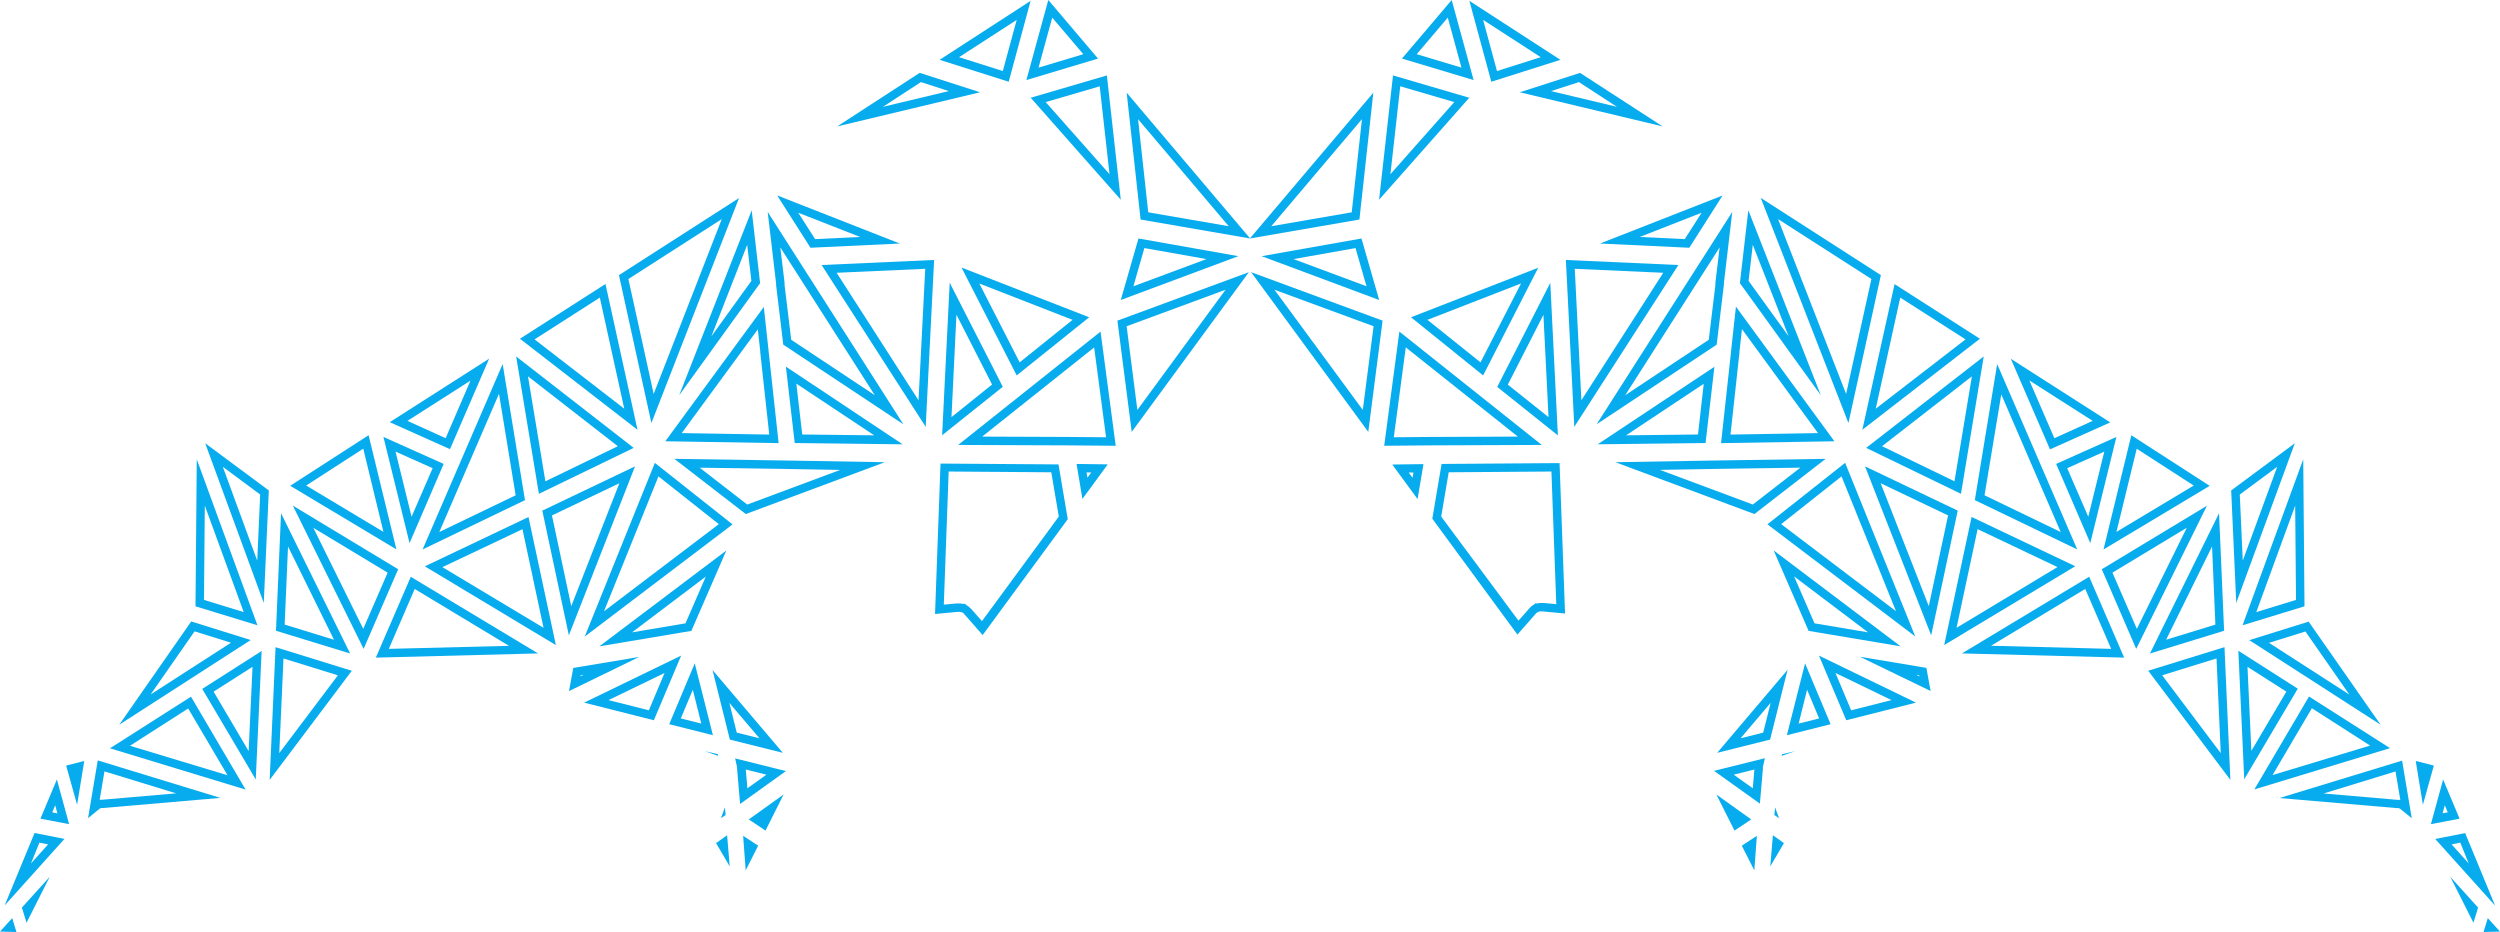 <svg xmlns="http://www.w3.org/2000/svg" shape-rendering="geometricPrecision" viewBox="0 0 593.34 221.2"><g id="Layer_2" data-name="Layer 2"><g id="rams"><g id="ram-g-l"><g id="head-l"><path d="M179.86,78.18l.57,5.18v.22l2.14,19.56-20.77-.35,18.05-24.61m1.43-5.33-23.38,31.88,26.9.44-2.38-21.81v-.1l-1.14-10.41Z" fill="#07acee"/><path d="M218.59,19.49l6.59,2.13-15.63,3.73,9-5.86m-.29-2.19L198.7,30l33.9-8.1-14.3-4.6Z" fill="#07acee"/><path d="M241.3,4.72,238,16.86l-10.38-3.29L241.3,4.72M244.6.2,223,14.2l16.4,5.2L244.6.2Z" fill="#07acee"/><path d="M249.73,4.18l7.37,8.68-10.62,3.19,3.25-11.87M248.8,0l-5.2,19,17-5.1L248.8,0Z" fill="#07acee"/><path d="M261,20.49l2.33,20.85L248.18,24.23,261,20.49m1.72-2.59-18.1,5.3L266,47.4l-3.3-29.5Z" fill="#07acee"/><path d="M171.3,52l-16.16,41.5-6-27.28L171.3,52m4.1-5L146.9,65.3l7.7,35.1L175.4,47Z" fill="#07acee"/><path d="M177.33,58.1l1,8.56-9.49,13.16,8.5-21.72m1.07-8.2L161.2,93.8l19.2-26.6-2-17.3Z" fill="#07acee"/><path d="M189.48,50.5l14.66,5.74-10.68.51-4-6.25m-5-4.1,7.9,12.4,21.2-1L184.5,46.4Z" fill="#07acee"/><path d="M227,74.69l8.45,16.57L225.82,99,227,74.69M225.4,67.1l-1.8,36.2L238,91.8,225.4,67.1Z" fill="#07acee"/><path d="M232.38,67.27l22.17,8.64L242,86l-9.58-18.73M228.2,63.5l13.1,25.6,17.2-13.8L228.2,63.5Z" fill="#07acee"/><path d="M271.62,58.88l14.71,2.61L269,67.94l2.6-9.06M270.2,56.6,266,71.2l27.9-10.4-23.7-4.2Z" fill="#07acee"/><path d="M270.1,28.28l21.52,25.41-19.1-3.3L270.1,28.28M267.4,22l3.3,30.1,26,4.5L267.4,22Z" fill="#07acee"/><path d="M290.86,68.77,269.94,97.29l-2.55-19.86,23.47-8.66m5.54-4.17L265.2,76.1l3.4,26.4,27.8-37.9Z" fill="#07acee"/><path d="M259.68,82.46l2.83,21.32-9.21-.08h-.39l-19.81-.08,26.58-21.16m1.52-3.76-33.8,26.9,25.5.1h.4l11.5.1-3.6-27.1Z" fill="#07acee"/><path d="M257.87,112.13l1.13,0-.92,1.24-.21-1.26m-2.37-2,1.4,8.3,6-8.2-7.4-.1Z" fill="#07acee"/><path d="M225.13,111.91l24.38.18,1.78,10.51-18.23,24.81-2.66-3,0,0-.05,0-.3-.3a2.18,2.18,0,0,0-.65-.46l-.33-.33h-.62a2.45,2.45,0,0,0-.71-.1H227l-3,.28,1.15-31.48m-1.93-2-1.3,35.7,5.3-.5h.5c.2,0,.3.1.5.1s.3.1.4.2l.3.3,4.3,4.9,20.2-27.5-2.2-13-28-.2Z" fill="#07acee"/><path d="M219.59,63.8,218,95,198.56,64.74l21-.94m2.11-2.1L195,62.9l24.7,38.4,2-39.6Z" fill="#07acee"/><path d="M185.2,58.72,207.62,93.8,187.78,80.64,186.2,67.58v-.51l-1-8.35m-3-8.42,2,17v.4l1.7,14.1,28.5,18.9L182.2,50.3Z" fill="#07acee"/><path d="M189,91.05l18.48,12.27-17.08-.2L189,91.05m-2.48-4,2.1,18.1,25.6.3L186.5,87Z" fill="#07acee"/><path d="M166.06,111l20.81.31,12.53.22-22.05,8.22L166.06,111m-6-2.09L177,122l33-12.3-23.1-.4-26.8-.4Z" fill="#07acee"/></g><g id="leg-l"><path d="M156.27,113.06,170.6,124.4l-27.25,20.68,12.92-32m-.85-3.22-16.64,41.22,35.08-26.62-18.44-14.6Z" fill="#07acee"/><path d="M167.53,136.81l-4.84,11.13L150,150.08l17.56-13.27m4.87-6.19L142.25,153.4l21.84-3.67,8.31-19.11Z" fill="#07acee"/><polygon points="185.97 188.57 177.71 194.48 181.68 197.13 185.97 188.57 185.97 188.57" fill="#07acee"/><polygon points="176.37 198.37 176.98 206.57 179.94 200.71 176.37 198.37 176.37 198.37" fill="#07acee"/><path d="M177,182.63l4.9,1.23-4.52,3.23-.38-4.46M174.47,180l.47,2.1v.4l.71,8.31L186.53,183l-12.06-3Z" fill="#07acee"/><polygon points="172.57 198.23 169.95 200.1 173.19 205.63 172.57 198.23 172.57 198.23" fill="#07acee"/><polygon points="172.04 191.62 171.11 194.21 172.22 193.42 172.04 191.62 172.04 191.62" fill="#07acee"/><path d="M173.1,166.81l7.14,8.41-5.38-1.34-1.76-7.07m-4-7.82,4.12,16.54,12.57,3.14L169.09,159Z" fill="#07acee"/><polygon points="167.28 178.27 170.47 179.4 170.38 179 167.28 178.27 167.28 178.27" fill="#07acee"/><path d="M164.44,163.73l2,8-4.86-1.22,2.84-6.78m.47-6.29-6.06,14.44,10.37,2.61-4.31-17.05Z" fill="#07acee"/><path d="M157.72,159.72,154,168.58l-9.57-2.42,13.3-6.44m3.91-4.11-23,11.15,16.55,4.18,6.47-15.33Z" fill="#07acee"/><path d="M138.51,160.16l-.73.35,0-.24.69-.11m13.31-4.26-15.73,2.63-1,5.49,16.68-8.12Z" fill="#07acee"/></g><g id="torso-l"><path d="M46.2,149.85l8.62,2.69L35.75,164.82l10.45-15m-.8-2.35L28.3,172l31.2-20.1-14.1-4.4Z" fill="#07acee"/><path d="M48.61,120l9.23,25.27-9.43-2.89.2-22.38M46.7,109l-.3,34.9,14.7,4.5L46.7,109Z" fill="#07acee"/><path d="M68.36,129.7l10.9,22.13-11.7-3.59.8-18.54m-1.66-7.9-1.2,27.9,17.6,5.4L66.7,121.8Z" fill="#07acee"/><path d="M86.22,106.5,91,126.23l-18.33-11,13.53-8.74m1.28-3.2-18.6,12,25.2,15.1-6.6-27.1Z" fill="#07acee"/><path d="M93.92,107.2l8.76,3.92-5,11.52-3.8-15.44M91,103.7l6.2,25.2,8.1-18.8L91,103.7Z" fill="#07acee"/><path d="M111.67,90.31,105.77,104,96.7,99.89l15-9.58m4.43-5.21L92.5,100.2l14.3,6.4,9.3-21.5Z" fill="#07acee"/><path d="M118.43,93.46l3.95,24.09-18.12,8.72,14.17-32.81m.87-7.06-19,44,24.3-11.7-5.3-32.3Z" fill="#07acee"/><path d="M125.31,89.32l21.32,16.58-17.19,8.33-4.13-24.91M122.5,84.6l5.4,32.6,22.5-10.9L122.5,84.6Z" fill="#07acee"/><path d="M142.36,70.63,148.16,97,126.87,80.55l15.49-9.92m1.34-3.23-20.3,13L151.3,102l-7.6-34.6Z" fill="#07acee"/><path d="M147,114.69l-11.42,29.17L131,122.33l16-7.64m3.71-4-22,10.5,6.3,29.6,15.7-40.1Z" fill="#07acee"/><path d="M124,125.59,129,149l-24-14.4,19-9m1.43-2.89-24.6,11.7,31.1,18.7-6.5-30.4Z" fill="#07acee"/><path d="M98.43,139.79l22.37,13.49L92.28,154l6.15-14.23m-.93-2.89-8.3,19.2,38.5-1L97.5,136.9Z" fill="#07acee"/><path d="M74.33,125.25,92,135.91l-5.79,13.34-11.85-24M69.5,120l16.8,34,8.2-18.9L69.5,120Z" fill="#07acee"/><path d="M67.28,156.28l12.91,4L66.28,178.74l1-22.46M65.4,153.6,64,185.1l19.5-25.9-18.1-5.6Z" fill="#07acee"/><path d="M52.88,110.79l8.87,6.58-.7,15.69-8.17-22.27M48.7,105.2l13.9,37.9,1.2-26.7L48.7,105.2Z" fill="#07acee"/><path d="M59.93,158.26l-.92,20L50.7,164.15l9.23-5.89m2.17-3.76-14.1,9L60.7,185l1.4-30.5Z" fill="#07acee"/><path d="M44.63,168.1,54,184l-23.15-7,13.8-8.85m.67-2.8L26.1,177.6l32.2,9.8-13-22.1Z" fill="#07acee"/><path d="M24.8,183.08l17,5.21L24.31,189.8H24l-.34,0,1.14-6.75m-1.6-2.58-2.3,13.7,2.7-2.2a.35.35,0,0,1,.2-.1c.1,0,.1-.1.2-.1h.4l27.9-2.4-29.1-8.9Z" fill="#07acee"/><polygon points="20 180.6 15.7 181.7 18.3 191 20 180.6 20 180.6" fill="#07acee"/><path d="M13.1,191.12l.52,1.91-1.22-.23.7-1.68m.4-6.12-3.9,9.3,6.8,1.3L13.5,185Z" fill="#07acee"/><path d="M9.42,200l2,.4-4.07,4.53,2-4.93M8.2,197.7,1.1,214.9l14.2-15.8-7.1-1.4Z" fill="#07acee"/><polygon points="11.8 208.1 5.2 215.4 6.3 219 11.8 208.1 11.8 208.1" fill="#07acee"/><polygon points="2.9 217.9 0 221.1 3.9 221.2 2.9 217.9 2.9 217.9" fill="#07acee"/></g></g><g id="ram-g-r"><g id="head-r"><path d="M413.48,78.18l18,24.61-20.77.35,2.14-19.56v-.22l.57-5.18m-1.43-5.33-1.14,10.41v.1l-2.38,21.81,26.9-.44L412.05,72.85Z" fill="#07acee"/><path d="M374.75,19.49l9,5.86-15.63-3.73,6.6-2.13M375,17.3l-14.3,4.6,33.9,8.1L375,17.3Z" fill="#07acee"/><path d="M352,4.72l13.67,8.85-10.38,3.29L352,4.72M348.74.2l5.2,19.2,16.4-5.2L348.74.2Z" fill="#07acee"/><path d="M343.61,4.18l3.25,11.87-10.62-3.19,7.37-8.68M344.54,0l-11.8,13.9,17,5.1-5.2-19Z" fill="#07acee"/><path d="M332.36,20.49l12.79,3.74L330,41.34l2.33-20.85m-1.72-2.59-3.3,29.5,21.4-24.2-18.1-5.3Z" fill="#07acee"/><path d="M422,52l22.15,14.22-6,27.28L422,52m-4.1-5,20.8,53.4,7.7-35.1L417.94,47Z" fill="#07acee"/><path d="M416,58.1l8.51,21.72L415,66.66l1-8.56m-1.06-8.2-2,17.3,19.2,26.6-17.2-43.9Z" fill="#07acee"/><path d="M403.85,50.5l-4,6.25-10.68-.51,14.66-5.74m5-4.1-29.1,11.4,21.2,1,7.9-12.4Z" fill="#07acee"/><path d="M366.31,74.69,367.52,99l-9.66-7.71,8.45-16.57m1.63-7.59-12.6,24.7,14.4,11.5-1.8-36.2Z" fill="#07acee"/><path d="M361,67.27,351.38,86,338.79,75.91,361,67.27m4.18-3.77-30.3,11.8L352,89.1l13.1-25.6Z" fill="#07acee"/><path d="M321.71,58.88l2.61,9.06L307,61.49l14.7-2.61m1.43-2.28-23.7,4.2,27.9,10.4-4.2-14.6Z" fill="#07acee"/><path d="M323.24,28.28l-2.43,22.11-19.09,3.3,21.52-25.41m2.7-6.28-29.3,34.6,26-4.5,3.3-30.1Z" fill="#07acee"/><path d="M302.48,68.77,326,77.43l-2.56,19.86L302.48,68.77m-5.54-4.17,27.8,37.9,3.4-26.4-31.2-11.5Z" fill="#07acee"/><path d="M333.66,82.46l26.58,21.16-19.8.08H340l-9.2.08,2.84-21.32m-1.52-3.76-3.6,27.1,11.5-.1h.4l25.5-.1-33.8-26.9Z" fill="#07acee"/><path d="M335.47,112.13l-.22,1.26-.91-1.24,1.13,0m2.37-2-7.4.1,6,8.2,1.4-8.3Z" fill="#07acee"/><path d="M368.21,111.91l1.15,31.48-3-.28h-.69a2.51,2.51,0,0,0-.71.1h-.62l-.33.33a2.34,2.34,0,0,0-.66.46l-.3.3,0,0,0,0-2.66,3L342.05,122.6l1.78-10.51,24.38-.18m1.93-2-28,.2-2.2,13,20.2,27.5,4.3-4.9.3-.3c.1-.1.3-.1.4-.2s.3-.1.5-.1h.5l5.3.5-1.3-35.7Z" fill="#07acee"/><path d="M373.75,63.8l21,.94L375.32,95,373.75,63.8m-2.11-2.1,2,39.6,24.7-38.4-26.7-1.2Z" fill="#07acee"/><path d="M408.13,58.72l-1,8.35v.51l-1.58,13.06L385.72,93.8l22.41-35.08m3-8.42-32.2,50.4,28.5-18.9,1.7-14.1v-.4l2-17Z" fill="#07acee"/><path d="M404.36,91.05,403,103.12l-17.07.2,18.48-12.27m2.48-4-27.7,18.4,25.6-.3,2.1-18.1Z" fill="#07acee"/><path d="M427.28,111,416,119.74l-22.05-8.22,12.53-.22,20.81-.31m6-2.09-26.8.4-23.1.4,33,12.3,16.9-13.1Z" fill="#07acee"/></g><g id="leg-r"><path d="M437.06,113.06l12.93,32L422.74,124.4l14.32-11.34m.86-3.22-18.45,14.6,35.09,26.62-16.64-41.22Z" fill="#07acee"/><path d="M425.81,136.81l17.56,13.27-12.72-2.14-4.84-11.13m-4.87-6.19,8.31,19.11,21.84,3.67-30.15-22.78Z" fill="#07acee"/><polygon points="407.36 188.57 411.66 197.13 415.63 194.48 407.36 188.57 407.36 188.57" fill="#07acee"/><polygon points="416.97 198.37 413.39 200.71 416.36 206.57 416.97 198.37 416.97 198.37" fill="#07acee"/><path d="M416.38,182.63l-.38,4.46-4.52-3.23,4.9-1.23m2.49-2.68-12.07,3,10.89,7.78.71-8.31v-.4l.48-2.1Z" fill="#07acee"/><polygon points="420.77 198.23 420.15 205.63 423.39 200.1 420.77 198.23 420.77 198.23" fill="#07acee"/><polygon points="421.3 191.62 421.12 193.42 422.23 194.21 421.3 191.62 421.3 191.62" fill="#07acee"/><path d="M420.24,166.81l-1.77,7.07-5.37,1.34,7.14-8.41m4-7.82-16.69,19.68,12.56-3.14L424.25,159Z" fill="#07acee"/><polygon points="426.06 178.27 422.96 179 422.87 179.4 426.06 178.27 426.06 178.27" fill="#07acee"/><path d="M428.9,163.73l2.84,6.78-4.86,1.22,2-8m-.47-6.29-4.32,17.05,10.38-2.61-6.06-14.44Z" fill="#07acee"/><path d="M435.62,159.72l13.3,6.44-9.57,2.42-3.73-8.86m-3.91-4.11,6.47,15.33,16.55-4.18-23-11.15Z" fill="#07acee"/><path d="M454.83,160.16l.69.11,0,.24-.73-.35m-13.32-4.26L458.2,164l-1-5.49-15.73-2.63Z" fill="#07acee"/></g><g id="torso-r"><path d="M547.14,149.85l10.45,15-19.07-12.28,8.62-2.69m.8-2.35-14.1,4.4L565,172l-17.1-24.5Z" fill="#07acee"/><path d="M544.73,120l.2,22.38-9.43,2.89L544.73,120m1.91-11-14.4,39.4,14.7-4.5-.3-34.9Z" fill="#07acee"/><path d="M525,129.7l.79,18.54-11.69,3.59L525,129.7m1.66-7.9-16.4,33.3,17.6-5.4-1.2-27.9Z" fill="#07acee"/><path d="M507.12,106.5l13.53,8.74-18.34,11,4.81-19.73m-1.28-3.2-6.6,27.1,25.2-15.1-18.6-12Z" fill="#07acee"/><path d="M499.42,107.2l-3.8,15.44-5-11.52,8.76-3.92m2.92-3.5L488,110.1l8.1,18.8,6.2-25.2Z" fill="#07acee"/><path d="M481.67,90.31l15,9.58L487.57,104l-5.9-13.64m-4.43-5.21,9.3,21.5,14.3-6.4-23.6-15.1Z" fill="#07acee"/><path d="M474.91,93.46l14.17,32.81L471,117.55l4-24.09M474,86.4l-5.3,32.3L493,130.4l-19-44Z" fill="#07acee"/><path d="M468,89.32l-4.13,24.91-17.19-8.33L468,89.32m2.81-4.72-27.9,21.7,22.5,10.9,5.4-32.6Z" fill="#07acee"/><path d="M451,70.63l15.49,9.92L445.18,97,451,70.63m-1.34-3.23L442,102l27.9-21.6-20.3-13Z" fill="#07acee"/><path d="M446.35,114.69l16,7.64-4.58,21.53-11.42-29.17m-3.71-4,15.7,40.1,6.3-29.6-22-10.5Z" fill="#07acee"/><path d="M469.37,125.59l18.94,9L464.36,149l5-23.42m-1.43-2.89-6.5,30.4,31.1-18.7-24.6-11.7Z" fill="#07acee"/><path d="M494.91,139.79,501.06,154l-28.52-.74,22.37-13.49m.93-2.89-30.2,18.2,38.5,1-8.3-19.2Z" fill="#07acee"/><path d="M519,125.25l-11.85,24-5.79-13.34L519,125.25m4.83-5.25-25,15.1L507,154l16.8-34Z" fill="#07acee"/><path d="M526.06,156.28l1,22.46-13.9-18.47,12.91-4m1.88-2.68-18.1,5.6,19.5,25.9-1.4-31.5Z" fill="#07acee"/><path d="M540.46,110.79l-8.17,22.27-.71-15.69,8.88-6.58m4.18-5.59-15.1,11.2,1.2,26.7,13.9-37.9Z" fill="#07acee"/><path d="M533.41,158.26l9.22,5.89-8.3,14.06-.92-20m-2.17-3.76,1.4,30.5,12.7-21.5-14.1-9Z" fill="#07acee"/><path d="M548.71,168.1l13.8,8.85-23.15,7,9.35-15.89m-.67-2.8-13,22.1,32.2-9.8L548,165.3Z" fill="#07acee"/><path d="M568.54,183.08l1.14,6.75-.34,0H569l-17.52-1.51,17-5.21m1.6-2.58L541,189.4l27.9,2.4h.4c.1,0,.1.1.2.1a.35.35,0,0,1,.2.1l2.7,2.2-2.3-13.7Z" fill="#07acee"/><polygon points="573.34 180.6 575.04 191 577.64 181.7 573.34 180.6 573.34 180.6" fill="#07acee"/><path d="M580.24,191.12l.7,1.68-1.23.23.53-1.91m-.4-6.12-2.9,10.6,6.8-1.3-3.9-9.3Z" fill="#07acee"/><path d="M583.92,200l2,4.93-4.07-4.53,2-.4m1.22-2.28-7.1,1.4,14.2,15.8-7.1-17.2Z" fill="#07acee"/><polygon points="581.54 208.1 587.04 219 588.14 215.4 581.54 208.1 581.54 208.1" fill="#07acee"/><polygon points="590.44 217.9 589.44 221.2 593.34 221.1 590.44 217.9 590.44 217.9" fill="#07acee"/></g></g></g></g></svg>